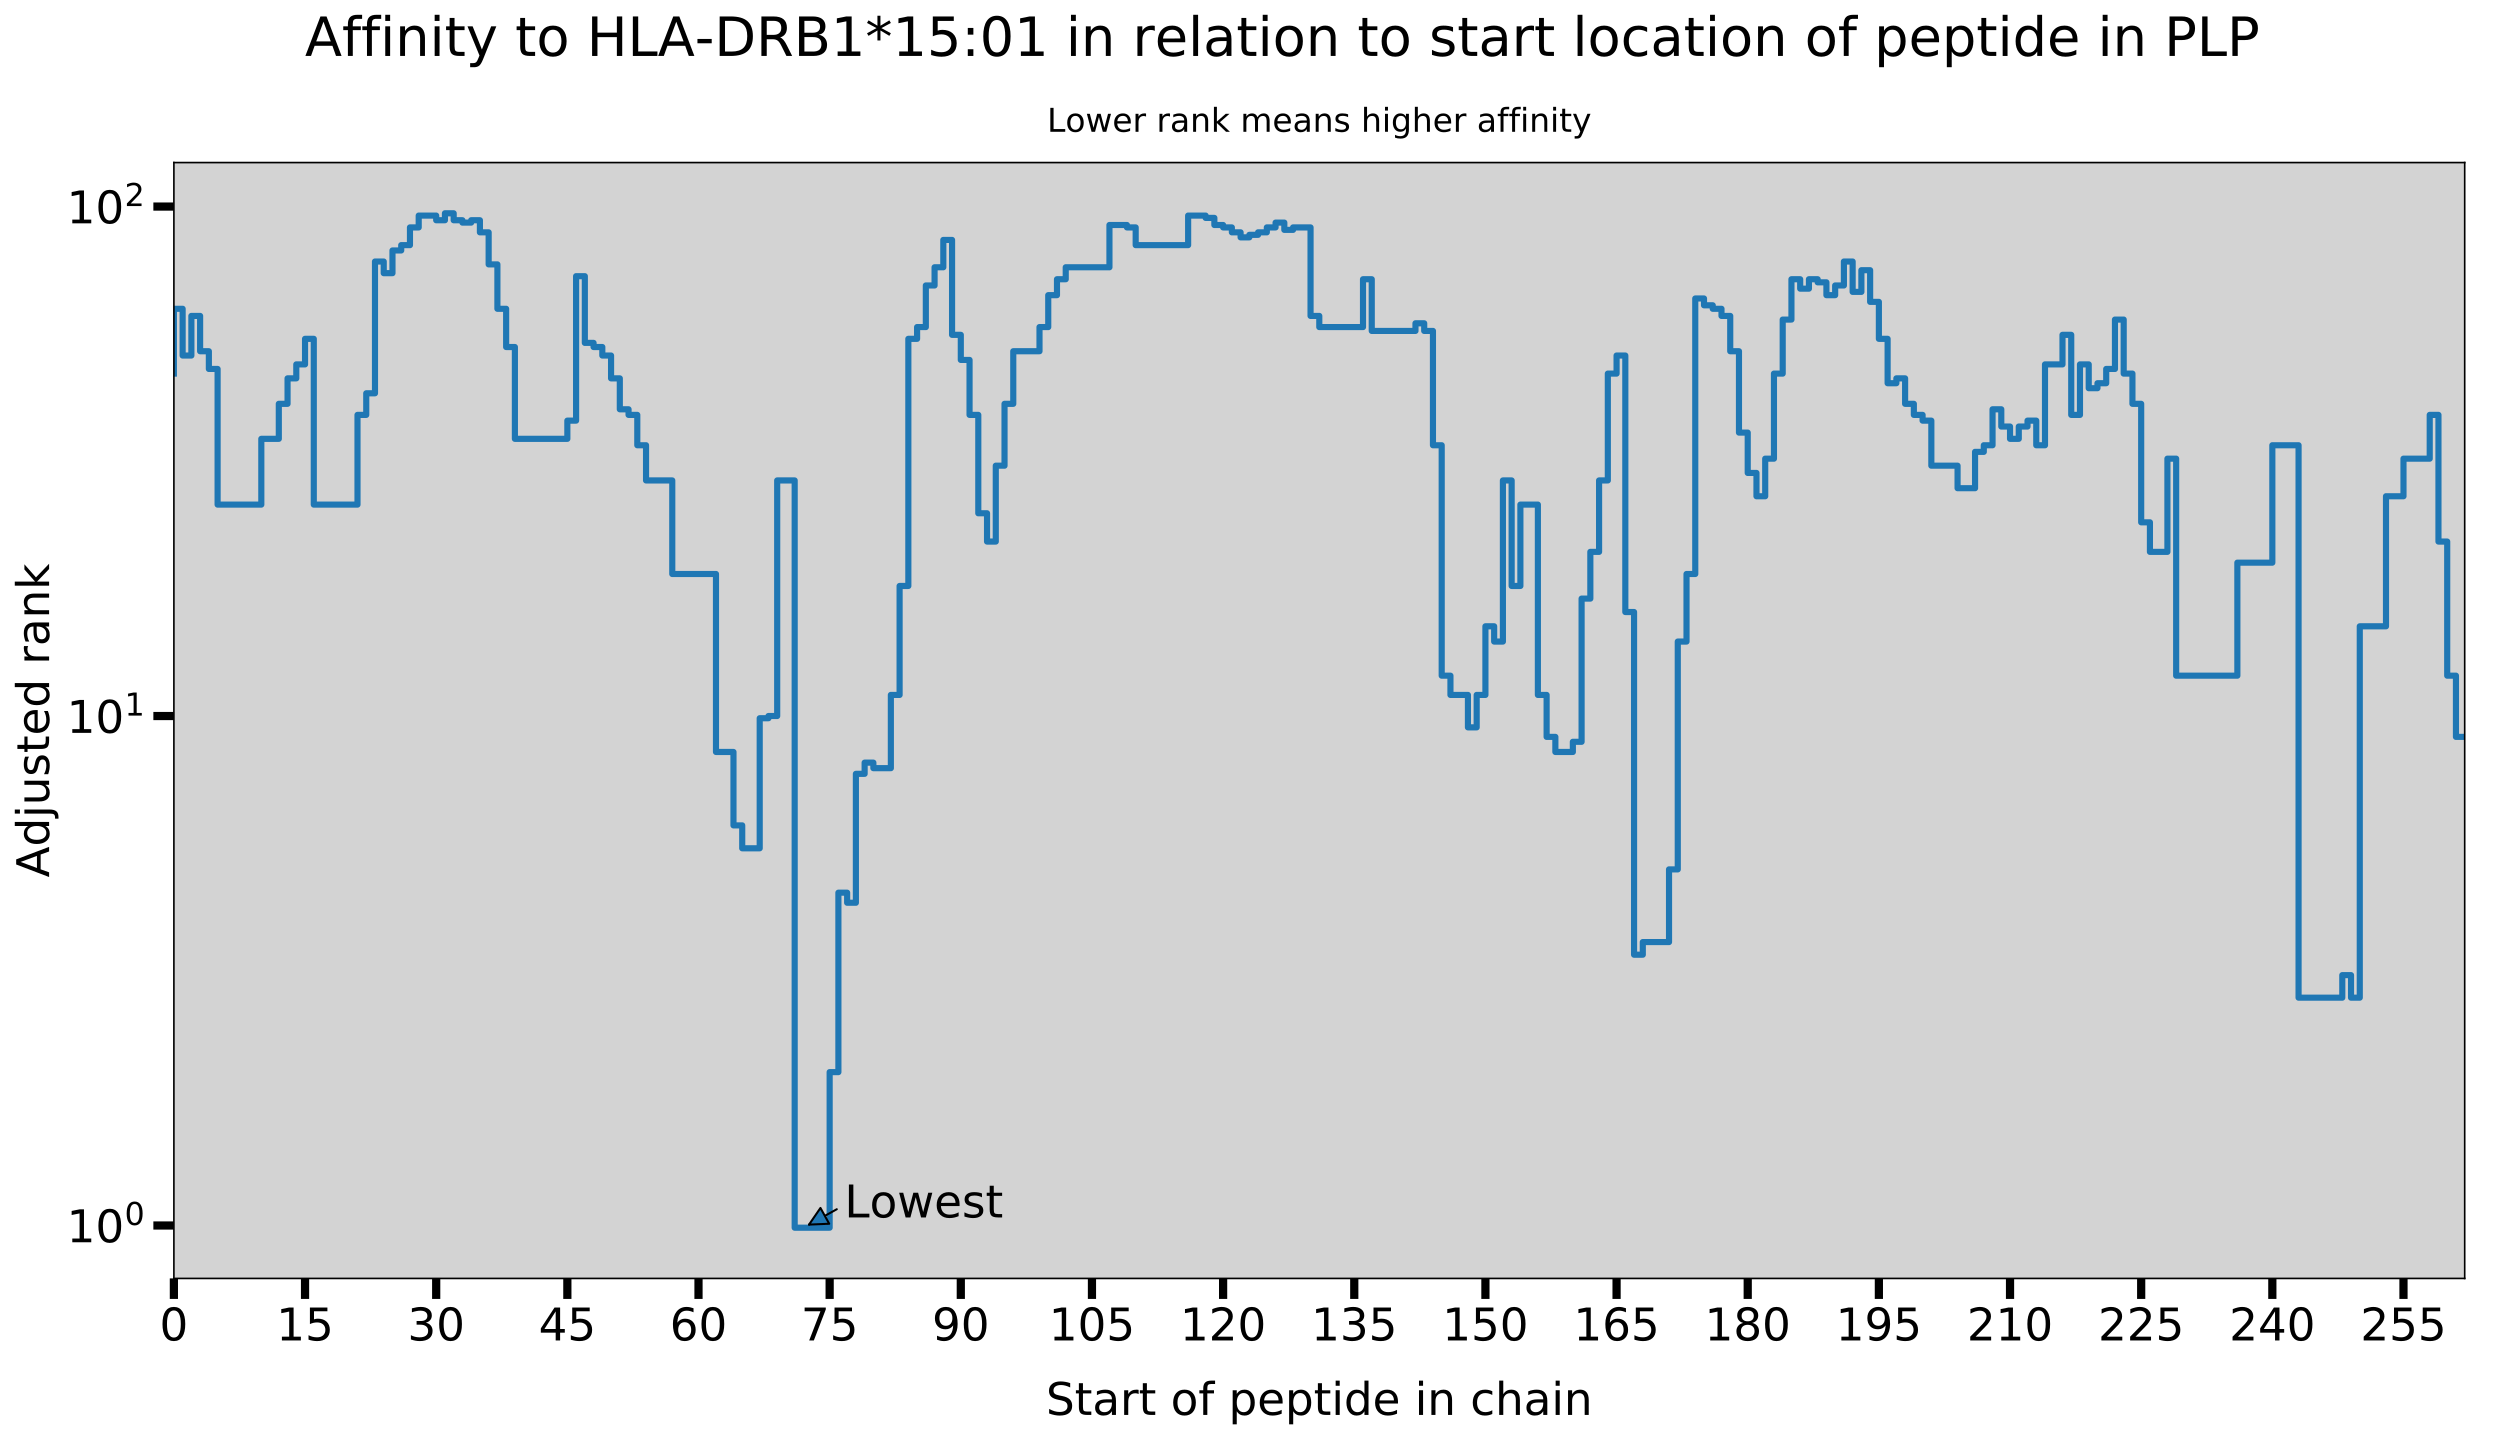 <?xml version="1.0" encoding="utf-8" standalone="no"?>
<!DOCTYPE svg PUBLIC "-//W3C//DTD SVG 1.1//EN"
  "http://www.w3.org/Graphics/SVG/1.1/DTD/svg11.dtd">
<!-- Created with matplotlib (http://matplotlib.org/) -->
<svg height="701.084pt" version="1.1" viewBox="0 0 1217.912 701.084" width="1217.912pt" xmlns="http://www.w3.org/2000/svg" xmlns:xlink="http://www.w3.org/1999/xlink">
 <defs>
  <style type="text/css">
*{stroke-linecap:butt;stroke-linejoin:round;}
  </style>
 </defs>
 <g id="figure_1">
  <g id="patch_1">
   <path d="M 0 701.084 
L 1217.912 701.084 
L 1217.912 0 
L 0 0 
z
" style="fill:#ffffff;"/>
  </g>
  <g id="axes_1">
   <g id="patch_2">
    <path d="M 84.712 622.8 
L 1200.712 622.8 
L 1200.712 79.2 
L 84.712 79.2 
z
" style="fill:#d3d3d3;"/>
   </g>
   <g id="matplotlib.axis_1">
    <g id="xtick_1">
     <g id="line2d_1">
      <defs>
       <path d="M 0 0 
L 0 10 
" id="m8f25618af5" style="stroke:#000000;stroke-width:4;"/>
      </defs>
      <g>
       <use style="stroke:#000000;stroke-width:4;" x="84.712" xlink:href="#m8f25618af5" y="622.8"/>
      </g>
     </g>
     <g id="text_1">
      <!-- 0 -->
      <defs>
       <path d="M 31.781 66.406 
Q 24.172 66.406 20.328 58.906 
Q 16.5 51.422 16.5 36.375 
Q 16.5 21.391 20.328 13.891 
Q 24.172 6.391 31.781 6.391 
Q 39.453 6.391 43.281 13.891 
Q 47.125 21.391 47.125 36.375 
Q 47.125 51.422 43.281 58.906 
Q 39.453 66.406 31.781 66.406 
z
M 31.781 74.219 
Q 44.047 74.219 50.516 64.516 
Q 56.984 54.828 56.984 36.375 
Q 56.984 17.969 50.516 8.266 
Q 44.047 -1.422 31.781 -1.422 
Q 19.531 -1.422 13.062 8.266 
Q 6.594 17.969 6.594 36.375 
Q 6.594 54.828 13.062 64.516 
Q 19.531 74.219 31.781 74.219 
z
" id="DejaVuSans-30"/>
      </defs>
      <g transform="translate(77.713 653.017)scale(0.22 -0.22)">
       <use xlink:href="#DejaVuSans-30"/>
      </g>
     </g>
    </g>
    <g id="xtick_2">
     <g id="line2d_2">
      <g>
       <use style="stroke:#000000;stroke-width:4;" x="148.605" xlink:href="#m8f25618af5" y="622.8"/>
      </g>
     </g>
     <g id="text_2">
      <!-- 15 -->
      <defs>
       <path d="M 12.406 8.297 
L 28.516 8.297 
L 28.516 63.922 
L 10.984 60.406 
L 10.984 69.391 
L 28.422 72.906 
L 38.281 72.906 
L 38.281 8.297 
L 54.391 8.297 
L 54.391 0 
L 12.406 0 
z
" id="DejaVuSans-31"/>
       <path d="M 10.797 72.906 
L 49.516 72.906 
L 49.516 64.594 
L 19.828 64.594 
L 19.828 46.734 
Q 21.969 47.469 24.109 47.828 
Q 26.266 48.188 28.422 48.188 
Q 40.625 48.188 47.75 41.5 
Q 54.891 34.812 54.891 23.391 
Q 54.891 11.625 47.562 5.094 
Q 40.234 -1.422 26.906 -1.422 
Q 22.312 -1.422 17.547 -0.641 
Q 12.797 0.141 7.719 1.703 
L 7.719 11.625 
Q 12.109 9.234 16.797 8.062 
Q 21.484 6.891 26.703 6.891 
Q 35.156 6.891 40.078 11.328 
Q 45.016 15.766 45.016 23.391 
Q 45.016 31 40.078 35.438 
Q 35.156 39.891 26.703 39.891 
Q 22.75 39.891 18.812 39.016 
Q 14.891 38.141 10.797 36.281 
z
" id="DejaVuSans-35"/>
      </defs>
      <g transform="translate(134.608 653.017)scale(0.22 -0.22)">
       <use xlink:href="#DejaVuSans-31"/>
       <use x="63.623" xlink:href="#DejaVuSans-35"/>
      </g>
     </g>
    </g>
    <g id="xtick_3">
     <g id="line2d_3">
      <g>
       <use style="stroke:#000000;stroke-width:4;" x="212.498" xlink:href="#m8f25618af5" y="622.8"/>
      </g>
     </g>
     <g id="text_3">
      <!-- 30 -->
      <defs>
       <path d="M 40.578 39.312 
Q 47.656 37.797 51.625 33 
Q 55.609 28.219 55.609 21.188 
Q 55.609 10.406 48.188 4.484 
Q 40.766 -1.422 27.094 -1.422 
Q 22.516 -1.422 17.656 -0.516 
Q 12.797 0.391 7.625 2.203 
L 7.625 11.719 
Q 11.719 9.328 16.594 8.109 
Q 21.484 6.891 26.812 6.891 
Q 36.078 6.891 40.938 10.547 
Q 45.797 14.203 45.797 21.188 
Q 45.797 27.641 41.281 31.266 
Q 36.766 34.906 28.719 34.906 
L 20.219 34.906 
L 20.219 43.016 
L 29.109 43.016 
Q 36.375 43.016 40.234 45.922 
Q 44.094 48.828 44.094 54.297 
Q 44.094 59.906 40.109 62.906 
Q 36.141 65.922 28.719 65.922 
Q 24.656 65.922 20.016 65.031 
Q 15.375 64.156 9.812 62.312 
L 9.812 71.094 
Q 15.438 72.656 20.344 73.438 
Q 25.25 74.219 29.594 74.219 
Q 40.828 74.219 47.359 69.109 
Q 53.906 64.016 53.906 55.328 
Q 53.906 49.266 50.438 45.094 
Q 46.969 40.922 40.578 39.312 
z
" id="DejaVuSans-33"/>
      </defs>
      <g transform="translate(198.501 653.017)scale(0.22 -0.22)">
       <use xlink:href="#DejaVuSans-33"/>
       <use x="63.623" xlink:href="#DejaVuSans-30"/>
      </g>
     </g>
    </g>
    <g id="xtick_4">
     <g id="line2d_4">
      <g>
       <use style="stroke:#000000;stroke-width:4;" x="276.391" xlink:href="#m8f25618af5" y="622.8"/>
      </g>
     </g>
     <g id="text_4">
      <!-- 45 -->
      <defs>
       <path d="M 37.797 64.312 
L 12.891 25.391 
L 37.797 25.391 
z
M 35.203 72.906 
L 47.609 72.906 
L 47.609 25.391 
L 58.016 25.391 
L 58.016 17.188 
L 47.609 17.188 
L 47.609 0 
L 37.797 0 
L 37.797 17.188 
L 4.891 17.188 
L 4.891 26.703 
z
" id="DejaVuSans-34"/>
      </defs>
      <g transform="translate(262.394 653.017)scale(0.22 -0.22)">
       <use xlink:href="#DejaVuSans-34"/>
       <use x="63.623" xlink:href="#DejaVuSans-35"/>
      </g>
     </g>
    </g>
    <g id="xtick_5">
     <g id="line2d_5">
      <g>
       <use style="stroke:#000000;stroke-width:4;" x="340.284" xlink:href="#m8f25618af5" y="622.8"/>
      </g>
     </g>
     <g id="text_5">
      <!-- 60 -->
      <defs>
       <path d="M 33.016 40.375 
Q 26.375 40.375 22.484 35.828 
Q 18.609 31.297 18.609 23.391 
Q 18.609 15.531 22.484 10.953 
Q 26.375 6.391 33.016 6.391 
Q 39.656 6.391 43.531 10.953 
Q 47.406 15.531 47.406 23.391 
Q 47.406 31.297 43.531 35.828 
Q 39.656 40.375 33.016 40.375 
z
M 52.594 71.297 
L 52.594 62.312 
Q 48.875 64.062 45.094 64.984 
Q 41.312 65.922 37.594 65.922 
Q 27.828 65.922 22.672 59.328 
Q 17.531 52.734 16.797 39.406 
Q 19.672 43.656 24.016 45.922 
Q 28.375 48.188 33.594 48.188 
Q 44.578 48.188 50.953 41.516 
Q 57.328 34.859 57.328 23.391 
Q 57.328 12.156 50.688 5.359 
Q 44.047 -1.422 33.016 -1.422 
Q 20.359 -1.422 13.672 8.266 
Q 6.984 17.969 6.984 36.375 
Q 6.984 53.656 15.188 63.938 
Q 23.391 74.219 37.203 74.219 
Q 40.922 74.219 44.703 73.484 
Q 48.484 72.75 52.594 71.297 
z
" id="DejaVuSans-36"/>
      </defs>
      <g transform="translate(326.287 653.017)scale(0.22 -0.22)">
       <use xlink:href="#DejaVuSans-36"/>
       <use x="63.623" xlink:href="#DejaVuSans-30"/>
      </g>
     </g>
    </g>
    <g id="xtick_6">
     <g id="line2d_6">
      <g>
       <use style="stroke:#000000;stroke-width:4;" x="404.178" xlink:href="#m8f25618af5" y="622.8"/>
      </g>
     </g>
     <g id="text_6">
      <!-- 75 -->
      <defs>
       <path d="M 8.203 72.906 
L 55.078 72.906 
L 55.078 68.703 
L 28.609 0 
L 18.312 0 
L 43.219 64.594 
L 8.203 64.594 
z
" id="DejaVuSans-37"/>
      </defs>
      <g transform="translate(390.18 653.017)scale(0.22 -0.22)">
       <use xlink:href="#DejaVuSans-37"/>
       <use x="63.623" xlink:href="#DejaVuSans-35"/>
      </g>
     </g>
    </g>
    <g id="xtick_7">
     <g id="line2d_7">
      <g>
       <use style="stroke:#000000;stroke-width:4;" x="468.071" xlink:href="#m8f25618af5" y="622.8"/>
      </g>
     </g>
     <g id="text_7">
      <!-- 90 -->
      <defs>
       <path d="M 10.984 1.516 
L 10.984 10.5 
Q 14.703 8.734 18.5 7.812 
Q 22.312 6.891 25.984 6.891 
Q 35.75 6.891 40.891 13.453 
Q 46.047 20.016 46.781 33.406 
Q 43.953 29.203 39.594 26.953 
Q 35.25 24.703 29.984 24.703 
Q 19.047 24.703 12.672 31.312 
Q 6.297 37.938 6.297 49.422 
Q 6.297 60.641 12.938 67.422 
Q 19.578 74.219 30.609 74.219 
Q 43.266 74.219 49.922 64.516 
Q 56.594 54.828 56.594 36.375 
Q 56.594 19.141 48.406 8.859 
Q 40.234 -1.422 26.422 -1.422 
Q 22.703 -1.422 18.891 -0.688 
Q 15.094 0.047 10.984 1.516 
z
M 30.609 32.422 
Q 37.25 32.422 41.125 36.953 
Q 45.016 41.5 45.016 49.422 
Q 45.016 57.281 41.125 61.844 
Q 37.25 66.406 30.609 66.406 
Q 23.969 66.406 20.094 61.844 
Q 16.219 57.281 16.219 49.422 
Q 16.219 41.5 20.094 36.953 
Q 23.969 32.422 30.609 32.422 
z
" id="DejaVuSans-39"/>
      </defs>
      <g transform="translate(454.073 653.017)scale(0.22 -0.22)">
       <use xlink:href="#DejaVuSans-39"/>
       <use x="63.623" xlink:href="#DejaVuSans-30"/>
      </g>
     </g>
    </g>
    <g id="xtick_8">
     <g id="line2d_8">
      <g>
       <use style="stroke:#000000;stroke-width:4;" x="531.964" xlink:href="#m8f25618af5" y="622.8"/>
      </g>
     </g>
     <g id="text_8">
      <!-- 105 -->
      <g transform="translate(510.968 653.017)scale(0.22 -0.22)">
       <use xlink:href="#DejaVuSans-31"/>
       <use x="63.623" xlink:href="#DejaVuSans-30"/>
       <use x="127.246" xlink:href="#DejaVuSans-35"/>
      </g>
     </g>
    </g>
    <g id="xtick_9">
     <g id="line2d_9">
      <g>
       <use style="stroke:#000000;stroke-width:4;" x="595.857" xlink:href="#m8f25618af5" y="622.8"/>
      </g>
     </g>
     <g id="text_9">
      <!-- 120 -->
      <defs>
       <path d="M 19.188 8.297 
L 53.609 8.297 
L 53.609 0 
L 7.328 0 
L 7.328 8.297 
Q 12.938 14.109 22.625 23.891 
Q 32.328 33.688 34.812 36.531 
Q 39.547 41.844 41.422 45.531 
Q 43.312 49.219 43.312 52.781 
Q 43.312 58.594 39.234 62.25 
Q 35.156 65.922 28.609 65.922 
Q 23.969 65.922 18.812 64.312 
Q 13.672 62.703 7.812 59.422 
L 7.812 69.391 
Q 13.766 71.781 18.938 73 
Q 24.125 74.219 28.422 74.219 
Q 39.75 74.219 46.484 68.547 
Q 53.219 62.891 53.219 53.422 
Q 53.219 48.922 51.531 44.891 
Q 49.859 40.875 45.406 35.406 
Q 44.188 33.984 37.641 27.219 
Q 31.109 20.453 19.188 8.297 
z
" id="DejaVuSans-32"/>
      </defs>
      <g transform="translate(574.861 653.017)scale(0.22 -0.22)">
       <use xlink:href="#DejaVuSans-31"/>
       <use x="63.623" xlink:href="#DejaVuSans-32"/>
       <use x="127.246" xlink:href="#DejaVuSans-30"/>
      </g>
     </g>
    </g>
    <g id="xtick_10">
     <g id="line2d_10">
      <g>
       <use style="stroke:#000000;stroke-width:4;" x="659.75" xlink:href="#m8f25618af5" y="622.8"/>
      </g>
     </g>
     <g id="text_10">
      <!-- 135 -->
      <g transform="translate(638.754 653.017)scale(0.22 -0.22)">
       <use xlink:href="#DejaVuSans-31"/>
       <use x="63.623" xlink:href="#DejaVuSans-33"/>
       <use x="127.246" xlink:href="#DejaVuSans-35"/>
      </g>
     </g>
    </g>
    <g id="xtick_11">
     <g id="line2d_11">
      <g>
       <use style="stroke:#000000;stroke-width:4;" x="723.643" xlink:href="#m8f25618af5" y="622.8"/>
      </g>
     </g>
     <g id="text_11">
      <!-- 150 -->
      <g transform="translate(702.647 653.017)scale(0.22 -0.22)">
       <use xlink:href="#DejaVuSans-31"/>
       <use x="63.623" xlink:href="#DejaVuSans-35"/>
       <use x="127.246" xlink:href="#DejaVuSans-30"/>
      </g>
     </g>
    </g>
    <g id="xtick_12">
     <g id="line2d_12">
      <g>
       <use style="stroke:#000000;stroke-width:4;" x="787.536" xlink:href="#m8f25618af5" y="622.8"/>
      </g>
     </g>
     <g id="text_12">
      <!-- 165 -->
      <g transform="translate(766.54 653.017)scale(0.22 -0.22)">
       <use xlink:href="#DejaVuSans-31"/>
       <use x="63.623" xlink:href="#DejaVuSans-36"/>
       <use x="127.246" xlink:href="#DejaVuSans-35"/>
      </g>
     </g>
    </g>
    <g id="xtick_13">
     <g id="line2d_13">
      <g>
       <use style="stroke:#000000;stroke-width:4;" x="851.429" xlink:href="#m8f25618af5" y="622.8"/>
      </g>
     </g>
     <g id="text_13">
      <!-- 180 -->
      <defs>
       <path d="M 31.781 34.625 
Q 24.75 34.625 20.719 30.859 
Q 16.703 27.094 16.703 20.516 
Q 16.703 13.922 20.719 10.156 
Q 24.75 6.391 31.781 6.391 
Q 38.812 6.391 42.859 10.172 
Q 46.922 13.969 46.922 20.516 
Q 46.922 27.094 42.891 30.859 
Q 38.875 34.625 31.781 34.625 
z
M 21.922 38.812 
Q 15.578 40.375 12.031 44.719 
Q 8.5 49.078 8.5 55.328 
Q 8.5 64.062 14.719 69.141 
Q 20.953 74.219 31.781 74.219 
Q 42.672 74.219 48.875 69.141 
Q 55.078 64.062 55.078 55.328 
Q 55.078 49.078 51.531 44.719 
Q 48 40.375 41.703 38.812 
Q 48.828 37.156 52.797 32.312 
Q 56.781 27.484 56.781 20.516 
Q 56.781 9.906 50.312 4.234 
Q 43.844 -1.422 31.781 -1.422 
Q 19.734 -1.422 13.25 4.234 
Q 6.781 9.906 6.781 20.516 
Q 6.781 27.484 10.781 32.312 
Q 14.797 37.156 21.922 38.812 
z
M 18.312 54.391 
Q 18.312 48.734 21.844 45.562 
Q 25.391 42.391 31.781 42.391 
Q 38.141 42.391 41.719 45.562 
Q 45.312 48.734 45.312 54.391 
Q 45.312 60.062 41.719 63.234 
Q 38.141 66.406 31.781 66.406 
Q 25.391 66.406 21.844 63.234 
Q 18.312 60.062 18.312 54.391 
z
" id="DejaVuSans-38"/>
      </defs>
      <g transform="translate(830.433 653.017)scale(0.22 -0.22)">
       <use xlink:href="#DejaVuSans-31"/>
       <use x="63.623" xlink:href="#DejaVuSans-38"/>
       <use x="127.246" xlink:href="#DejaVuSans-30"/>
      </g>
     </g>
    </g>
    <g id="xtick_14">
     <g id="line2d_14">
      <g>
       <use style="stroke:#000000;stroke-width:4;" x="915.323" xlink:href="#m8f25618af5" y="622.8"/>
      </g>
     </g>
     <g id="text_14">
      <!-- 195 -->
      <g transform="translate(894.326 653.017)scale(0.22 -0.22)">
       <use xlink:href="#DejaVuSans-31"/>
       <use x="63.623" xlink:href="#DejaVuSans-39"/>
       <use x="127.246" xlink:href="#DejaVuSans-35"/>
      </g>
     </g>
    </g>
    <g id="xtick_15">
     <g id="line2d_15">
      <g>
       <use style="stroke:#000000;stroke-width:4;" x="979.216" xlink:href="#m8f25618af5" y="622.8"/>
      </g>
     </g>
     <g id="text_15">
      <!-- 210 -->
      <g transform="translate(958.219 653.017)scale(0.22 -0.22)">
       <use xlink:href="#DejaVuSans-32"/>
       <use x="63.623" xlink:href="#DejaVuSans-31"/>
       <use x="127.246" xlink:href="#DejaVuSans-30"/>
      </g>
     </g>
    </g>
    <g id="xtick_16">
     <g id="line2d_16">
      <g>
       <use style="stroke:#000000;stroke-width:4;" x="1043.109" xlink:href="#m8f25618af5" y="622.8"/>
      </g>
     </g>
     <g id="text_16">
      <!-- 225 -->
      <g transform="translate(1022.113 653.017)scale(0.22 -0.22)">
       <use xlink:href="#DejaVuSans-32"/>
       <use x="63.623" xlink:href="#DejaVuSans-32"/>
       <use x="127.246" xlink:href="#DejaVuSans-35"/>
      </g>
     </g>
    </g>
    <g id="xtick_17">
     <g id="line2d_17">
      <g>
       <use style="stroke:#000000;stroke-width:4;" x="1107.002" xlink:href="#m8f25618af5" y="622.8"/>
      </g>
     </g>
     <g id="text_17">
      <!-- 240 -->
      <g transform="translate(1086.006 653.017)scale(0.22 -0.22)">
       <use xlink:href="#DejaVuSans-32"/>
       <use x="63.623" xlink:href="#DejaVuSans-34"/>
       <use x="127.246" xlink:href="#DejaVuSans-30"/>
      </g>
     </g>
    </g>
    <g id="xtick_18">
     <g id="line2d_18">
      <g>
       <use style="stroke:#000000;stroke-width:4;" x="1170.895" xlink:href="#m8f25618af5" y="622.8"/>
      </g>
     </g>
     <g id="text_18">
      <!-- 255 -->
      <g transform="translate(1149.899 653.017)scale(0.22 -0.22)">
       <use xlink:href="#DejaVuSans-32"/>
       <use x="63.623" xlink:href="#DejaVuSans-35"/>
       <use x="127.246" xlink:href="#DejaVuSans-35"/>
      </g>
     </g>
    </g>
    <g id="text_19">
     <!-- Start of peptide in chain -->
     <defs>
      <path d="M 53.516 70.516 
L 53.516 60.891 
Q 47.906 63.578 42.922 64.891 
Q 37.938 66.219 33.297 66.219 
Q 25.25 66.219 20.875 63.094 
Q 16.5 59.969 16.5 54.203 
Q 16.5 49.359 19.406 46.891 
Q 22.312 44.438 30.422 42.922 
L 36.375 41.703 
Q 47.406 39.594 52.656 34.297 
Q 57.906 29 57.906 20.125 
Q 57.906 9.516 50.797 4.047 
Q 43.703 -1.422 29.984 -1.422 
Q 24.812 -1.422 18.969 -0.25 
Q 13.141 0.922 6.891 3.219 
L 6.891 13.375 
Q 12.891 10.016 18.656 8.297 
Q 24.422 6.594 29.984 6.594 
Q 38.422 6.594 43.016 9.906 
Q 47.609 13.234 47.609 19.391 
Q 47.609 24.75 44.312 27.781 
Q 41.016 30.812 33.5 32.328 
L 27.484 33.5 
Q 16.453 35.688 11.516 40.375 
Q 6.594 45.062 6.594 53.422 
Q 6.594 63.094 13.406 68.656 
Q 20.219 74.219 32.172 74.219 
Q 37.312 74.219 42.625 73.281 
Q 47.953 72.359 53.516 70.516 
z
" id="DejaVuSans-53"/>
      <path d="M 18.312 70.219 
L 18.312 54.688 
L 36.812 54.688 
L 36.812 47.703 
L 18.312 47.703 
L 18.312 18.016 
Q 18.312 11.328 20.141 9.422 
Q 21.969 7.516 27.594 7.516 
L 36.812 7.516 
L 36.812 0 
L 27.594 0 
Q 17.188 0 13.234 3.875 
Q 9.281 7.766 9.281 18.016 
L 9.281 47.703 
L 2.688 47.703 
L 2.688 54.688 
L 9.281 54.688 
L 9.281 70.219 
z
" id="DejaVuSans-74"/>
      <path d="M 34.281 27.484 
Q 23.391 27.484 19.188 25 
Q 14.984 22.516 14.984 16.5 
Q 14.984 11.719 18.141 8.906 
Q 21.297 6.109 26.703 6.109 
Q 34.188 6.109 38.703 11.406 
Q 43.219 16.703 43.219 25.484 
L 43.219 27.484 
z
M 52.203 31.203 
L 52.203 0 
L 43.219 0 
L 43.219 8.297 
Q 40.141 3.328 35.547 0.953 
Q 30.953 -1.422 24.312 -1.422 
Q 15.922 -1.422 10.953 3.297 
Q 6 8.016 6 15.922 
Q 6 25.141 12.172 29.828 
Q 18.359 34.516 30.609 34.516 
L 43.219 34.516 
L 43.219 35.406 
Q 43.219 41.609 39.141 45 
Q 35.062 48.391 27.688 48.391 
Q 23 48.391 18.547 47.266 
Q 14.109 46.141 10.016 43.891 
L 10.016 52.203 
Q 14.938 54.109 19.578 55.047 
Q 24.219 56 28.609 56 
Q 40.484 56 46.344 49.844 
Q 52.203 43.703 52.203 31.203 
z
" id="DejaVuSans-61"/>
      <path d="M 41.109 46.297 
Q 39.594 47.172 37.812 47.578 
Q 36.031 48 33.891 48 
Q 26.266 48 22.188 43.047 
Q 18.109 38.094 18.109 28.812 
L 18.109 0 
L 9.078 0 
L 9.078 54.688 
L 18.109 54.688 
L 18.109 46.188 
Q 20.953 51.172 25.484 53.578 
Q 30.031 56 36.531 56 
Q 37.453 56 38.578 55.875 
Q 39.703 55.766 41.062 55.516 
z
" id="DejaVuSans-72"/>
      <path id="DejaVuSans-20"/>
      <path d="M 30.609 48.391 
Q 23.391 48.391 19.188 42.75 
Q 14.984 37.109 14.984 27.297 
Q 14.984 17.484 19.156 11.844 
Q 23.344 6.203 30.609 6.203 
Q 37.797 6.203 41.984 11.859 
Q 46.188 17.531 46.188 27.297 
Q 46.188 37.016 41.984 42.703 
Q 37.797 48.391 30.609 48.391 
z
M 30.609 56 
Q 42.328 56 49.016 48.375 
Q 55.719 40.766 55.719 27.297 
Q 55.719 13.875 49.016 6.219 
Q 42.328 -1.422 30.609 -1.422 
Q 18.844 -1.422 12.172 6.219 
Q 5.516 13.875 5.516 27.297 
Q 5.516 40.766 12.172 48.375 
Q 18.844 56 30.609 56 
z
" id="DejaVuSans-6f"/>
      <path d="M 37.109 75.984 
L 37.109 68.5 
L 28.516 68.5 
Q 23.688 68.5 21.797 66.547 
Q 19.922 64.594 19.922 59.516 
L 19.922 54.688 
L 34.719 54.688 
L 34.719 47.703 
L 19.922 47.703 
L 19.922 0 
L 10.891 0 
L 10.891 47.703 
L 2.297 47.703 
L 2.297 54.688 
L 10.891 54.688 
L 10.891 58.5 
Q 10.891 67.625 15.141 71.797 
Q 19.391 75.984 28.609 75.984 
z
" id="DejaVuSans-66"/>
      <path d="M 18.109 8.203 
L 18.109 -20.797 
L 9.078 -20.797 
L 9.078 54.688 
L 18.109 54.688 
L 18.109 46.391 
Q 20.953 51.266 25.266 53.625 
Q 29.594 56 35.594 56 
Q 45.562 56 51.781 48.094 
Q 58.016 40.188 58.016 27.297 
Q 58.016 14.406 51.781 6.484 
Q 45.562 -1.422 35.594 -1.422 
Q 29.594 -1.422 25.266 0.953 
Q 20.953 3.328 18.109 8.203 
z
M 48.688 27.297 
Q 48.688 37.203 44.609 42.844 
Q 40.531 48.484 33.406 48.484 
Q 26.266 48.484 22.188 42.844 
Q 18.109 37.203 18.109 27.297 
Q 18.109 17.391 22.188 11.75 
Q 26.266 6.109 33.406 6.109 
Q 40.531 6.109 44.609 11.75 
Q 48.688 17.391 48.688 27.297 
z
" id="DejaVuSans-70"/>
      <path d="M 56.203 29.594 
L 56.203 25.203 
L 14.891 25.203 
Q 15.484 15.922 20.484 11.062 
Q 25.484 6.203 34.422 6.203 
Q 39.594 6.203 44.453 7.469 
Q 49.312 8.734 54.109 11.281 
L 54.109 2.781 
Q 49.266 0.734 44.188 -0.344 
Q 39.109 -1.422 33.891 -1.422 
Q 20.797 -1.422 13.156 6.188 
Q 5.516 13.812 5.516 26.812 
Q 5.516 40.234 12.766 48.109 
Q 20.016 56 32.328 56 
Q 43.359 56 49.781 48.891 
Q 56.203 41.797 56.203 29.594 
z
M 47.219 32.234 
Q 47.125 39.594 43.094 43.984 
Q 39.062 48.391 32.422 48.391 
Q 24.906 48.391 20.391 44.141 
Q 15.875 39.891 15.188 32.172 
z
" id="DejaVuSans-65"/>
      <path d="M 9.422 54.688 
L 18.406 54.688 
L 18.406 0 
L 9.422 0 
z
M 9.422 75.984 
L 18.406 75.984 
L 18.406 64.594 
L 9.422 64.594 
z
" id="DejaVuSans-69"/>
      <path d="M 45.406 46.391 
L 45.406 75.984 
L 54.391 75.984 
L 54.391 0 
L 45.406 0 
L 45.406 8.203 
Q 42.578 3.328 38.25 0.953 
Q 33.938 -1.422 27.875 -1.422 
Q 17.969 -1.422 11.734 6.484 
Q 5.516 14.406 5.516 27.297 
Q 5.516 40.188 11.734 48.094 
Q 17.969 56 27.875 56 
Q 33.938 56 38.25 53.625 
Q 42.578 51.266 45.406 46.391 
z
M 14.797 27.297 
Q 14.797 17.391 18.875 11.75 
Q 22.953 6.109 30.078 6.109 
Q 37.203 6.109 41.297 11.75 
Q 45.406 17.391 45.406 27.297 
Q 45.406 37.203 41.297 42.844 
Q 37.203 48.484 30.078 48.484 
Q 22.953 48.484 18.875 42.844 
Q 14.797 37.203 14.797 27.297 
z
" id="DejaVuSans-64"/>
      <path d="M 54.891 33.016 
L 54.891 0 
L 45.906 0 
L 45.906 32.719 
Q 45.906 40.484 42.875 44.328 
Q 39.844 48.188 33.797 48.188 
Q 26.516 48.188 22.312 43.547 
Q 18.109 38.922 18.109 30.906 
L 18.109 0 
L 9.078 0 
L 9.078 54.688 
L 18.109 54.688 
L 18.109 46.188 
Q 21.344 51.125 25.703 53.562 
Q 30.078 56 35.797 56 
Q 45.219 56 50.047 50.172 
Q 54.891 44.344 54.891 33.016 
z
" id="DejaVuSans-6e"/>
      <path d="M 48.781 52.594 
L 48.781 44.188 
Q 44.969 46.297 41.141 47.344 
Q 37.312 48.391 33.406 48.391 
Q 24.656 48.391 19.812 42.844 
Q 14.984 37.312 14.984 27.297 
Q 14.984 17.281 19.812 11.734 
Q 24.656 6.203 33.406 6.203 
Q 37.312 6.203 41.141 7.25 
Q 44.969 8.297 48.781 10.406 
L 48.781 2.094 
Q 45.016 0.344 40.984 -0.531 
Q 36.969 -1.422 32.422 -1.422 
Q 20.062 -1.422 12.781 6.344 
Q 5.516 14.109 5.516 27.297 
Q 5.516 40.672 12.859 48.328 
Q 20.219 56 33.016 56 
Q 37.156 56 41.109 55.141 
Q 45.062 54.297 48.781 52.594 
z
" id="DejaVuSans-63"/>
      <path d="M 54.891 33.016 
L 54.891 0 
L 45.906 0 
L 45.906 32.719 
Q 45.906 40.484 42.875 44.328 
Q 39.844 48.188 33.797 48.188 
Q 26.516 48.188 22.312 43.547 
Q 18.109 38.922 18.109 30.906 
L 18.109 0 
L 9.078 0 
L 9.078 75.984 
L 18.109 75.984 
L 18.109 46.188 
Q 21.344 51.125 25.703 53.562 
Q 30.078 56 35.797 56 
Q 45.219 56 50.047 50.172 
Q 54.891 44.344 54.891 33.016 
z
" id="DejaVuSans-68"/>
     </defs>
     <g transform="translate(509.584 689.308)scale(0.22 -0.22)">
      <use xlink:href="#DejaVuSans-53"/>
      <use x="63.477" xlink:href="#DejaVuSans-74"/>
      <use x="102.686" xlink:href="#DejaVuSans-61"/>
      <use x="163.965" xlink:href="#DejaVuSans-72"/>
      <use x="205.078" xlink:href="#DejaVuSans-74"/>
      <use x="244.287" xlink:href="#DejaVuSans-20"/>
      <use x="276.074" xlink:href="#DejaVuSans-6f"/>
      <use x="337.256" xlink:href="#DejaVuSans-66"/>
      <use x="372.461" xlink:href="#DejaVuSans-20"/>
      <use x="404.248" xlink:href="#DejaVuSans-70"/>
      <use x="467.725" xlink:href="#DejaVuSans-65"/>
      <use x="529.248" xlink:href="#DejaVuSans-70"/>
      <use x="592.725" xlink:href="#DejaVuSans-74"/>
      <use x="631.934" xlink:href="#DejaVuSans-69"/>
      <use x="659.717" xlink:href="#DejaVuSans-64"/>
      <use x="723.193" xlink:href="#DejaVuSans-65"/>
      <use x="784.717" xlink:href="#DejaVuSans-20"/>
      <use x="816.504" xlink:href="#DejaVuSans-69"/>
      <use x="844.287" xlink:href="#DejaVuSans-6e"/>
      <use x="907.666" xlink:href="#DejaVuSans-20"/>
      <use x="939.453" xlink:href="#DejaVuSans-63"/>
      <use x="994.434" xlink:href="#DejaVuSans-68"/>
      <use x="1057.812" xlink:href="#DejaVuSans-61"/>
      <use x="1119.092" xlink:href="#DejaVuSans-69"/>
      <use x="1146.875" xlink:href="#DejaVuSans-6e"/>
     </g>
    </g>
   </g>
   <g id="matplotlib.axis_2">
    <g id="ytick_1">
     <g id="line2d_19">
      <defs>
       <path d="M 0 0 
L -10 0 
" id="mff341a2d34" style="stroke:#000000;stroke-width:4;"/>
      </defs>
      <g>
       <use style="stroke:#000000;stroke-width:4;" x="84.712" xlink:href="#mff341a2d34" y="597.008"/>
      </g>
     </g>
     <g id="text_20">
      <!-- $\mathdefault{10^{0}}$ -->
      <g transform="translate(32.492 605.366)scale(0.22 -0.22)">
       <use transform="translate(0 0.766)" xlink:href="#DejaVuSans-31"/>
       <use transform="translate(63.623 0.766)" xlink:href="#DejaVuSans-30"/>
       <use transform="translate(128.203 39.047)scale(0.7)" xlink:href="#DejaVuSans-30"/>
      </g>
     </g>
    </g>
    <g id="ytick_2">
     <g id="line2d_20">
      <g>
       <use style="stroke:#000000;stroke-width:4;" x="84.712" xlink:href="#mff341a2d34" y="348.817"/>
      </g>
     </g>
     <g id="text_21">
      <!-- $\mathdefault{10^{1}}$ -->
      <g transform="translate(32.492 357.175)scale(0.22 -0.22)">
       <use transform="translate(0 0.684)" xlink:href="#DejaVuSans-31"/>
       <use transform="translate(63.623 0.684)" xlink:href="#DejaVuSans-30"/>
       <use transform="translate(128.203 38.966)scale(0.7)" xlink:href="#DejaVuSans-31"/>
      </g>
     </g>
    </g>
    <g id="ytick_3">
     <g id="line2d_21">
      <g>
       <use style="stroke:#000000;stroke-width:4;" x="84.712" xlink:href="#mff341a2d34" y="100.626"/>
      </g>
     </g>
     <g id="text_22">
      <!-- $\mathdefault{10^{2}}$ -->
      <g transform="translate(32.492 108.984)scale(0.22 -0.22)">
       <use transform="translate(0 0.766)" xlink:href="#DejaVuSans-31"/>
       <use transform="translate(63.623 0.766)" xlink:href="#DejaVuSans-30"/>
       <use transform="translate(128.203 39.047)scale(0.7)" xlink:href="#DejaVuSans-32"/>
      </g>
     </g>
    </g>
    <g id="text_23">
     <!-- Adjusted rank -->
     <defs>
      <path d="M 34.188 63.188 
L 20.797 26.906 
L 47.609 26.906 
z
M 28.609 72.906 
L 39.797 72.906 
L 67.578 0 
L 57.328 0 
L 50.688 18.703 
L 17.828 18.703 
L 11.188 0 
L 0.781 0 
z
" id="DejaVuSans-41"/>
      <path d="M 9.422 54.688 
L 18.406 54.688 
L 18.406 -0.984 
Q 18.406 -11.422 14.422 -16.109 
Q 10.453 -20.797 1.609 -20.797 
L -1.812 -20.797 
L -1.812 -13.188 
L 0.594 -13.188 
Q 5.719 -13.188 7.562 -10.812 
Q 9.422 -8.453 9.422 -0.984 
z
M 9.422 75.984 
L 18.406 75.984 
L 18.406 64.594 
L 9.422 64.594 
z
" id="DejaVuSans-6a"/>
      <path d="M 8.5 21.578 
L 8.5 54.688 
L 17.484 54.688 
L 17.484 21.922 
Q 17.484 14.156 20.5 10.266 
Q 23.531 6.391 29.594 6.391 
Q 36.859 6.391 41.078 11.031 
Q 45.312 15.672 45.312 23.688 
L 45.312 54.688 
L 54.297 54.688 
L 54.297 0 
L 45.312 0 
L 45.312 8.406 
Q 42.047 3.422 37.719 1 
Q 33.406 -1.422 27.688 -1.422 
Q 18.266 -1.422 13.375 4.438 
Q 8.5 10.297 8.5 21.578 
z
M 31.109 56 
z
" id="DejaVuSans-75"/>
      <path d="M 44.281 53.078 
L 44.281 44.578 
Q 40.484 46.531 36.375 47.5 
Q 32.281 48.484 27.875 48.484 
Q 21.188 48.484 17.844 46.438 
Q 14.5 44.391 14.5 40.281 
Q 14.5 37.156 16.891 35.375 
Q 19.281 33.594 26.516 31.984 
L 29.594 31.297 
Q 39.156 29.25 43.188 25.516 
Q 47.219 21.781 47.219 15.094 
Q 47.219 7.469 41.188 3.016 
Q 35.156 -1.422 24.609 -1.422 
Q 20.219 -1.422 15.453 -0.562 
Q 10.688 0.297 5.422 2 
L 5.422 11.281 
Q 10.406 8.688 15.234 7.391 
Q 20.062 6.109 24.812 6.109 
Q 31.156 6.109 34.562 8.281 
Q 37.984 10.453 37.984 14.406 
Q 37.984 18.062 35.516 20.016 
Q 33.062 21.969 24.703 23.781 
L 21.578 24.516 
Q 13.234 26.266 9.516 29.906 
Q 5.812 33.547 5.812 39.891 
Q 5.812 47.609 11.281 51.797 
Q 16.75 56 26.812 56 
Q 31.781 56 36.172 55.266 
Q 40.578 54.547 44.281 53.078 
z
" id="DejaVuSans-73"/>
      <path d="M 9.078 75.984 
L 18.109 75.984 
L 18.109 31.109 
L 44.922 54.688 
L 56.391 54.688 
L 27.391 29.109 
L 57.625 0 
L 45.906 0 
L 18.109 26.703 
L 18.109 0 
L 9.078 0 
z
" id="DejaVuSans-6b"/>
     </defs>
     <g transform="translate(23.917 427.428)rotate(-90)scale(0.22 -0.22)">
      <use xlink:href="#DejaVuSans-41"/>
      <use x="68.393" xlink:href="#DejaVuSans-64"/>
      <use x="131.869" xlink:href="#DejaVuSans-6a"/>
      <use x="159.652" xlink:href="#DejaVuSans-75"/>
      <use x="223.031" xlink:href="#DejaVuSans-73"/>
      <use x="275.131" xlink:href="#DejaVuSans-74"/>
      <use x="314.34" xlink:href="#DejaVuSans-65"/>
      <use x="375.863" xlink:href="#DejaVuSans-64"/>
      <use x="439.34" xlink:href="#DejaVuSans-20"/>
      <use x="471.127" xlink:href="#DejaVuSans-72"/>
      <use x="512.24" xlink:href="#DejaVuSans-61"/>
      <use x="573.52" xlink:href="#DejaVuSans-6e"/>
      <use x="636.898" xlink:href="#DejaVuSans-6b"/>
     </g>
    </g>
   </g>
   <g id="line2d_22">
    <path clip-path="url(#p3a845cd7e8)" d="M 84.712 182.008 
L 84.712 150.428 
L 88.971 150.428 
L 88.971 173.204 
L 93.231 173.204 
L 93.231 153.905 
L 97.491 153.905 
L 97.491 171.111 
L 101.75 171.111 
L 101.75 179.739 
L 106.01 179.739 
L 106.01 245.824 
L 127.307 245.824 
L 127.307 213.784 
L 135.826 213.784 
L 135.826 196.729 
L 140.086 196.729 
L 140.086 184.326 
L 144.345 184.326 
L 144.345 177.516 
L 148.605 177.516 
L 148.605 165.066 
L 152.865 165.066 
L 152.865 245.824 
L 174.162 245.824 
L 174.162 202.12 
L 178.422 202.12 
L 178.422 191.596 
L 182.681 191.596 
L 182.681 127.407 
L 186.941 127.407 
L 186.941 133.081 
L 191.2 133.081 
L 191.2 122.017 
L 195.46 122.017 
L 195.46 119.419 
L 199.72 119.419 
L 199.72 110.792 
L 203.979 110.792 
L 203.979 105.026 
L 212.498 105.026 
L 212.498 107.295 
L 216.758 107.295 
L 216.758 103.909 
L 221.017 103.909 
L 221.017 107.295 
L 225.277 107.295 
L 225.277 108.448 
L 229.536 108.448 
L 229.536 107.295 
L 233.796 107.295 
L 233.796 113.187 
L 238.055 113.187 
L 238.055 128.798 
L 242.315 128.798 
L 242.315 150.428 
L 246.574 150.428 
L 246.574 169.058 
L 250.834 169.058 
L 250.834 213.784 
L 276.391 213.784 
L 276.391 204.92 
L 280.651 204.92 
L 280.651 134.548 
L 284.91 134.548 
L 284.91 167.043 
L 289.17 167.043 
L 289.17 169.058 
L 293.429 169.058 
L 293.429 173.204 
L 297.689 173.204 
L 297.689 184.326 
L 301.949 184.326 
L 301.949 199.391 
L 306.208 199.391 
L 306.208 202.12 
L 310.468 202.12 
L 310.468 216.909 
L 314.727 216.909 
L 314.727 234.054 
L 327.506 234.054 
L 327.506 279.633 
L 348.803 279.633 
L 348.803 366.334 
L 357.323 366.334 
L 357.323 402.096 
L 361.582 402.096 
L 361.582 413.256 
L 370.101 413.256 
L 370.101 349.9 
L 374.361 349.9 
L 374.361 348.817 
L 378.62 348.817 
L 378.62 234.054 
L 387.139 234.054 
L 387.139 598.091 
L 404.178 598.091 
L 404.178 522.295 
L 408.437 522.295 
L 408.437 434.886 
L 412.697 434.886 
L 412.697 439.787 
L 416.956 439.787 
L 416.956 376.989 
L 421.216 376.989 
L 421.216 371.53 
L 425.475 371.53 
L 425.475 374.225 
L 433.994 374.225 
L 433.994 338.543 
L 438.254 338.543 
L 438.254 285.46 
L 442.513 285.46 
L 442.513 165.066 
L 446.773 165.066 
L 446.773 159.341 
L 451.032 159.341 
L 451.032 139.071 
L 455.292 139.071 
L 455.292 130.207 
L 459.552 130.207 
L 459.552 116.883 
L 463.811 116.883 
L 463.811 163.123 
L 468.071 163.123 
L 468.071 175.339 
L 472.33 175.339 
L 472.33 202.12 
L 476.59 202.12 
L 476.59 250.052 
L 480.849 250.052 
L 480.849 263.831 
L 485.109 263.831 
L 485.109 226.865 
L 489.368 226.865 
L 489.368 196.729 
L 493.628 196.729 
L 493.628 171.111 
L 506.407 171.111 
L 506.407 159.341 
L 510.666 159.341 
L 510.666 143.793 
L 514.926 143.793 
L 514.926 136.035 
L 519.185 136.035 
L 519.185 130.207 
L 540.483 130.207 
L 540.483 109.613 
L 549.002 109.613 
L 549.002 110.792 
L 553.261 110.792 
L 553.261 119.419 
L 578.819 119.419 
L 578.819 105.026 
L 587.338 105.026 
L 587.338 106.155 
L 591.597 106.155 
L 591.597 109.613 
L 595.857 109.613 
L 595.857 110.792 
L 600.116 110.792 
L 600.116 113.187 
L 604.376 113.187 
L 604.376 115.637 
L 608.636 115.637 
L 608.636 114.405 
L 612.895 114.405 
L 612.895 113.187 
L 617.155 113.187 
L 617.155 110.792 
L 621.414 110.792 
L 621.414 108.448 
L 625.674 108.448 
L 625.674 111.983 
L 629.933 111.983 
L 629.933 110.792 
L 638.452 110.792 
L 638.452 153.905 
L 642.712 153.905 
L 642.712 159.341 
L 664.01 159.341 
L 664.01 136.035 
L 668.269 136.035 
L 668.269 161.216 
L 689.567 161.216 
L 689.567 157.498 
L 693.826 157.498 
L 693.826 161.216 
L 698.086 161.216 
L 698.086 216.909 
L 702.345 216.909 
L 702.345 329.165 
L 706.605 329.165 
L 706.605 338.543 
L 715.124 338.543 
L 715.124 354.346 
L 719.384 354.346 
L 719.384 338.543 
L 723.643 338.543 
L 723.643 305.113 
L 727.903 305.113 
L 727.903 312.549 
L 732.162 312.549 
L 732.162 234.054 
L 736.422 234.054 
L 736.422 285.46 
L 740.681 285.46 
L 740.681 245.824 
L 749.2 245.824 
L 749.2 338.543 
L 753.46 338.543 
L 753.46 358.982 
L 757.72 358.982 
L 757.72 366.334 
L 766.239 366.334 
L 766.239 361.378 
L 770.498 361.378 
L 770.498 291.621 
L 774.758 291.621 
L 774.758 268.845 
L 779.017 268.845 
L 779.017 234.054 
L 783.277 234.054 
L 783.277 182.008 
L 787.536 182.008 
L 787.536 173.204 
L 791.796 173.204 
L 791.796 298.156 
L 796.055 298.156 
L 796.055 465.099 
L 800.315 465.099 
L 800.315 458.938 
L 813.094 458.938 
L 813.094 423.53 
L 817.353 423.53 
L 817.353 312.549 
L 821.613 312.549 
L 821.613 279.633 
L 825.872 279.633 
L 825.872 145.413 
L 830.132 145.413 
L 830.132 148.73 
L 834.391 148.73 
L 834.391 150.428 
L 838.651 150.428 
L 838.651 153.905 
L 842.91 153.905 
L 842.91 171.111 
L 847.17 171.111 
L 847.17 210.748 
L 851.429 210.748 
L 851.429 230.4 
L 855.689 230.4 
L 855.689 241.756 
L 859.949 241.756 
L 859.949 223.443 
L 864.208 223.443 
L 864.208 182.008 
L 868.468 182.008 
L 868.468 155.687 
L 872.727 155.687 
L 872.727 136.035 
L 876.987 136.035 
L 876.987 140.622 
L 881.246 140.622 
L 881.246 136.035 
L 885.506 136.035 
L 885.506 137.542 
L 889.765 137.542 
L 889.765 143.793 
L 894.025 143.793 
L 894.025 139.071 
L 898.284 139.071 
L 898.284 127.407 
L 902.544 127.407 
L 902.544 142.196 
L 906.803 142.196 
L 906.803 131.635 
L 911.063 131.635 
L 911.063 147.059 
L 915.323 147.059 
L 915.323 165.066 
L 919.582 165.066 
L 919.582 186.695 
L 923.842 186.695 
L 923.842 184.326 
L 928.101 184.326 
L 928.101 196.729 
L 932.361 196.729 
L 932.361 202.12 
L 936.62 202.12 
L 936.62 204.92 
L 940.88 204.92 
L 940.88 226.865 
L 953.658 226.865 
L 953.658 237.836 
L 962.178 237.836 
L 962.178 220.126 
L 966.437 220.126 
L 966.437 216.909 
L 970.697 216.909 
L 970.697 199.391 
L 974.956 199.391 
L 974.956 207.794 
L 979.216 207.794 
L 979.216 213.784 
L 983.475 213.784 
L 983.475 207.794 
L 987.735 207.794 
L 987.735 204.92 
L 991.994 204.92 
L 991.994 216.909 
L 996.254 216.909 
L 996.254 177.516 
L 1004.773 177.516 
L 1004.773 163.123 
L 1009.032 163.123 
L 1009.032 202.12 
L 1013.292 202.12 
L 1013.292 177.516 
L 1017.552 177.516 
L 1017.552 189.118 
L 1021.811 189.118 
L 1021.811 186.695 
L 1026.071 186.695 
L 1026.071 179.739 
L 1030.33 179.739 
L 1030.33 155.687 
L 1034.59 155.687 
L 1034.59 182.008 
L 1038.849 182.008 
L 1038.849 196.729 
L 1043.109 196.729 
L 1043.109 254.452 
L 1047.368 254.452 
L 1047.368 268.845 
L 1055.887 268.845 
L 1055.887 223.443 
L 1060.147 223.443 
L 1060.147 329.165 
L 1089.964 329.165 
L 1089.964 274.104 
L 1107.002 274.104 
L 1107.002 216.909 
L 1119.781 216.909 
L 1119.781 486.027 
L 1141.078 486.027 
L 1141.078 475.056 
L 1145.338 475.056 
L 1145.338 486.027 
L 1149.597 486.027 
L 1149.597 305.113 
L 1162.376 305.113 
L 1162.376 241.756 
L 1170.895 241.756 
L 1170.895 223.443 
L 1183.674 223.443 
L 1183.674 202.12 
L 1187.933 202.12 
L 1187.933 263.831 
L 1192.193 263.831 
L 1192.193 329.165 
L 1196.452 329.165 
L 1196.452 358.982 
L 1200.712 358.982 
L 1200.712 358.982 
" style="fill:none;stroke:#1f77b4;stroke-linecap:square;stroke-width:3;"/>
   </g>
   <g id="patch_3">
    <path d="M 84.712 622.8 
L 84.712 79.2 
" style="fill:none;stroke:#000000;stroke-linecap:square;stroke-linejoin:miter;stroke-width:0.8;"/>
   </g>
   <g id="patch_4">
    <path d="M 1200.712 622.8 
L 1200.712 79.2 
" style="fill:none;stroke:#000000;stroke-linecap:square;stroke-linejoin:miter;stroke-width:0.8;"/>
   </g>
   <g id="patch_5">
    <path d="M 84.712 622.8 
L 1200.712 622.8 
" style="fill:none;stroke:#000000;stroke-linecap:square;stroke-linejoin:miter;stroke-width:0.8;"/>
   </g>
   <g id="patch_6">
    <path d="M 84.712 79.2 
L 1200.712 79.2 
" style="fill:none;stroke:#000000;stroke-linecap:square;stroke-linejoin:miter;stroke-width:0.8;"/>
   </g>
   <g id="patch_7">
    <path d="M 407.648 589.096 
Q 400.398 593.109 394.127 596.581 
" style="fill:none;stroke:#000000;stroke-linecap:round;"/>
    <path d="M 403.957 596.169 
L 394.127 596.581 
L 399.695 588.47 
L 403.957 596.169 
z
" style="fill:#1f77b4;stroke:#000000;stroke-linecap:round;"/>
   </g>
   <g id="text_24">
    <!-- Lowest -->
    <defs>
     <path d="M 9.812 72.906 
L 19.672 72.906 
L 19.672 8.297 
L 55.172 8.297 
L 55.172 0 
L 9.812 0 
z
" id="DejaVuSans-4c"/>
     <path d="M 4.203 54.688 
L 13.188 54.688 
L 24.422 12.016 
L 35.594 54.688 
L 46.188 54.688 
L 57.422 12.016 
L 68.609 54.688 
L 77.594 54.688 
L 63.281 0 
L 52.688 0 
L 40.922 44.828 
L 29.109 0 
L 18.5 0 
z
" id="DejaVuSans-77"/>
    </defs>
    <g transform="translate(411.399 593.091)scale(0.22 -0.22)">
     <use xlink:href="#DejaVuSans-4c"/>
     <use x="55.697" xlink:href="#DejaVuSans-6f"/>
     <use x="116.879" xlink:href="#DejaVuSans-77"/>
     <use x="198.666" xlink:href="#DejaVuSans-65"/>
     <use x="260.189" xlink:href="#DejaVuSans-73"/>
     <use x="312.289" xlink:href="#DejaVuSans-74"/>
    </g>
   </g>
   <g id="text_25">
    <!-- Lower rank means higher affinity -->
    <defs>
     <path d="M 52 44.188 
Q 55.375 50.25 60.062 53.125 
Q 64.75 56 71.094 56 
Q 79.641 56 84.281 50.016 
Q 88.922 44.047 88.922 33.016 
L 88.922 0 
L 79.891 0 
L 79.891 32.719 
Q 79.891 40.578 77.094 44.375 
Q 74.312 48.188 68.609 48.188 
Q 61.625 48.188 57.562 43.547 
Q 53.516 38.922 53.516 30.906 
L 53.516 0 
L 44.484 0 
L 44.484 32.719 
Q 44.484 40.625 41.703 44.406 
Q 38.922 48.188 33.109 48.188 
Q 26.219 48.188 22.156 43.531 
Q 18.109 38.875 18.109 30.906 
L 18.109 0 
L 9.078 0 
L 9.078 54.688 
L 18.109 54.688 
L 18.109 46.188 
Q 21.188 51.219 25.484 53.609 
Q 29.781 56 35.688 56 
Q 41.656 56 45.828 52.969 
Q 50 49.953 52 44.188 
z
" id="DejaVuSans-6d"/>
     <path d="M 45.406 27.984 
Q 45.406 37.75 41.375 43.109 
Q 37.359 48.484 30.078 48.484 
Q 22.859 48.484 18.828 43.109 
Q 14.797 37.75 14.797 27.984 
Q 14.797 18.266 18.828 12.891 
Q 22.859 7.516 30.078 7.516 
Q 37.359 7.516 41.375 12.891 
Q 45.406 18.266 45.406 27.984 
z
M 54.391 6.781 
Q 54.391 -7.172 48.188 -13.984 
Q 42 -20.797 29.203 -20.797 
Q 24.469 -20.797 20.266 -20.094 
Q 16.062 -19.391 12.109 -17.922 
L 12.109 -9.188 
Q 16.062 -11.328 19.922 -12.344 
Q 23.781 -13.375 27.781 -13.375 
Q 36.625 -13.375 41.016 -8.766 
Q 45.406 -4.156 45.406 5.172 
L 45.406 9.625 
Q 42.625 4.781 38.281 2.391 
Q 33.938 0 27.875 0 
Q 17.828 0 11.672 7.656 
Q 5.516 15.328 5.516 27.984 
Q 5.516 40.672 11.672 48.328 
Q 17.828 56 27.875 56 
Q 33.938 56 38.281 53.609 
Q 42.625 51.219 45.406 46.391 
L 45.406 54.688 
L 54.391 54.688 
z
" id="DejaVuSans-67"/>
     <path d="M 32.172 -5.078 
Q 28.375 -14.844 24.75 -17.812 
Q 21.141 -20.797 15.094 -20.797 
L 7.906 -20.797 
L 7.906 -13.281 
L 13.188 -13.281 
Q 16.891 -13.281 18.938 -11.516 
Q 21 -9.766 23.484 -3.219 
L 25.094 0.875 
L 2.984 54.688 
L 12.5 54.688 
L 29.594 11.922 
L 46.688 54.688 
L 56.203 54.688 
z
" id="DejaVuSans-79"/>
    </defs>
    <g transform="translate(510.114 64.2)scale(0.16 -0.16)">
     <use xlink:href="#DejaVuSans-4c"/>
     <use x="55.697" xlink:href="#DejaVuSans-6f"/>
     <use x="116.879" xlink:href="#DejaVuSans-77"/>
     <use x="198.666" xlink:href="#DejaVuSans-65"/>
     <use x="260.189" xlink:href="#DejaVuSans-72"/>
     <use x="301.303" xlink:href="#DejaVuSans-20"/>
     <use x="333.09" xlink:href="#DejaVuSans-72"/>
     <use x="374.203" xlink:href="#DejaVuSans-61"/>
     <use x="435.482" xlink:href="#DejaVuSans-6e"/>
     <use x="498.861" xlink:href="#DejaVuSans-6b"/>
     <use x="556.771" xlink:href="#DejaVuSans-20"/>
     <use x="588.559" xlink:href="#DejaVuSans-6d"/>
     <use x="685.971" xlink:href="#DejaVuSans-65"/>
     <use x="747.494" xlink:href="#DejaVuSans-61"/>
     <use x="808.773" xlink:href="#DejaVuSans-6e"/>
     <use x="872.152" xlink:href="#DejaVuSans-73"/>
     <use x="924.252" xlink:href="#DejaVuSans-20"/>
     <use x="956.039" xlink:href="#DejaVuSans-68"/>
     <use x="1019.418" xlink:href="#DejaVuSans-69"/>
     <use x="1047.201" xlink:href="#DejaVuSans-67"/>
     <use x="1110.678" xlink:href="#DejaVuSans-68"/>
     <use x="1174.057" xlink:href="#DejaVuSans-65"/>
     <use x="1235.58" xlink:href="#DejaVuSans-72"/>
     <use x="1276.693" xlink:href="#DejaVuSans-20"/>
     <use x="1308.48" xlink:href="#DejaVuSans-61"/>
     <use x="1369.76" xlink:href="#DejaVuSans-66"/>
     <use x="1404.965" xlink:href="#DejaVuSans-66"/>
     <use x="1440.17" xlink:href="#DejaVuSans-69"/>
     <use x="1467.953" xlink:href="#DejaVuSans-6e"/>
     <use x="1531.332" xlink:href="#DejaVuSans-69"/>
     <use x="1559.115" xlink:href="#DejaVuSans-74"/>
     <use x="1598.324" xlink:href="#DejaVuSans-79"/>
    </g>
   </g>
  </g>
  <g id="text_26">
   <!-- Affinity to HLA-DRB1*15:01 in relation to start location of peptide in PLP -->
   <defs>
    <path d="M 9.812 72.906 
L 19.672 72.906 
L 19.672 43.016 
L 55.516 43.016 
L 55.516 72.906 
L 65.375 72.906 
L 65.375 0 
L 55.516 0 
L 55.516 34.719 
L 19.672 34.719 
L 19.672 0 
L 9.812 0 
z
" id="DejaVuSans-48"/>
    <path d="M 4.891 31.391 
L 31.203 31.391 
L 31.203 23.391 
L 4.891 23.391 
z
" id="DejaVuSans-2d"/>
    <path d="M 19.672 64.797 
L 19.672 8.109 
L 31.594 8.109 
Q 46.688 8.109 53.688 14.938 
Q 60.688 21.781 60.688 36.531 
Q 60.688 51.172 53.688 57.984 
Q 46.688 64.797 31.594 64.797 
z
M 9.812 72.906 
L 30.078 72.906 
Q 51.266 72.906 61.172 64.094 
Q 71.094 55.281 71.094 36.531 
Q 71.094 17.672 61.125 8.828 
Q 51.172 0 30.078 0 
L 9.812 0 
z
" id="DejaVuSans-44"/>
    <path d="M 44.391 34.188 
Q 47.562 33.109 50.562 29.594 
Q 53.562 26.078 56.594 19.922 
L 66.609 0 
L 56 0 
L 46.688 18.703 
Q 43.062 26.031 39.672 28.422 
Q 36.281 30.812 30.422 30.812 
L 19.672 30.812 
L 19.672 0 
L 9.812 0 
L 9.812 72.906 
L 32.078 72.906 
Q 44.578 72.906 50.734 67.672 
Q 56.891 62.453 56.891 51.906 
Q 56.891 45.016 53.688 40.469 
Q 50.484 35.938 44.391 34.188 
z
M 19.672 64.797 
L 19.672 38.922 
L 32.078 38.922 
Q 39.203 38.922 42.844 42.219 
Q 46.484 45.516 46.484 51.906 
Q 46.484 58.297 42.844 61.547 
Q 39.203 64.797 32.078 64.797 
z
" id="DejaVuSans-52"/>
    <path d="M 19.672 34.812 
L 19.672 8.109 
L 35.5 8.109 
Q 43.453 8.109 47.281 11.406 
Q 51.125 14.703 51.125 21.484 
Q 51.125 28.328 47.281 31.562 
Q 43.453 34.812 35.5 34.812 
z
M 19.672 64.797 
L 19.672 42.828 
L 34.281 42.828 
Q 41.5 42.828 45.031 45.531 
Q 48.578 48.25 48.578 53.812 
Q 48.578 59.328 45.031 62.062 
Q 41.5 64.797 34.281 64.797 
z
M 9.812 72.906 
L 35.016 72.906 
Q 46.297 72.906 52.391 68.219 
Q 58.5 63.531 58.5 54.891 
Q 58.5 48.188 55.375 44.234 
Q 52.25 40.281 46.188 39.312 
Q 53.469 37.75 57.5 32.781 
Q 61.531 27.828 61.531 20.406 
Q 61.531 10.641 54.891 5.312 
Q 48.25 0 35.984 0 
L 9.812 0 
z
" id="DejaVuSans-42"/>
    <path d="M 47.016 60.891 
L 29.5 51.422 
L 47.016 41.891 
L 44.188 37.109 
L 27.781 47.016 
L 27.781 28.609 
L 22.219 28.609 
L 22.219 47.016 
L 5.812 37.109 
L 2.984 41.891 
L 20.516 51.422 
L 2.984 60.891 
L 5.812 65.719 
L 22.219 55.812 
L 22.219 74.219 
L 27.781 74.219 
L 27.781 55.812 
L 44.188 65.719 
z
" id="DejaVuSans-2a"/>
    <path d="M 11.719 12.406 
L 22.016 12.406 
L 22.016 0 
L 11.719 0 
z
M 11.719 51.703 
L 22.016 51.703 
L 22.016 39.312 
L 11.719 39.312 
z
" id="DejaVuSans-3a"/>
    <path d="M 9.422 75.984 
L 18.406 75.984 
L 18.406 0 
L 9.422 0 
z
" id="DejaVuSans-6c"/>
    <path d="M 19.672 64.797 
L 19.672 37.406 
L 32.078 37.406 
Q 38.969 37.406 42.719 40.969 
Q 46.484 44.531 46.484 51.125 
Q 46.484 57.672 42.719 61.234 
Q 38.969 64.797 32.078 64.797 
z
M 9.812 72.906 
L 32.078 72.906 
Q 44.344 72.906 50.609 67.359 
Q 56.891 61.812 56.891 51.125 
Q 56.891 40.328 50.609 34.812 
Q 44.344 29.297 32.078 29.297 
L 19.672 29.297 
L 19.672 0 
L 9.812 0 
z
" id="DejaVuSans-50"/>
   </defs>
   <g transform="translate(148.563 27.26)scale(0.264 -0.264)">
    <use xlink:href="#DejaVuSans-41"/>
    <use x="68.361" xlink:href="#DejaVuSans-66"/>
    <use x="103.566" xlink:href="#DejaVuSans-66"/>
    <use x="138.771" xlink:href="#DejaVuSans-69"/>
    <use x="166.555" xlink:href="#DejaVuSans-6e"/>
    <use x="229.934" xlink:href="#DejaVuSans-69"/>
    <use x="257.717" xlink:href="#DejaVuSans-74"/>
    <use x="296.926" xlink:href="#DejaVuSans-79"/>
    <use x="356.105" xlink:href="#DejaVuSans-20"/>
    <use x="387.893" xlink:href="#DejaVuSans-74"/>
    <use x="427.102" xlink:href="#DejaVuSans-6f"/>
    <use x="488.283" xlink:href="#DejaVuSans-20"/>
    <use x="520.07" xlink:href="#DejaVuSans-48"/>
    <use x="595.266" xlink:href="#DejaVuSans-4c"/>
    <use x="651.01" xlink:href="#DejaVuSans-41"/>
    <use x="719.387" xlink:href="#DejaVuSans-2d"/>
    <use x="755.471" xlink:href="#DejaVuSans-44"/>
    <use x="832.473" xlink:href="#DejaVuSans-52"/>
    <use x="901.955" xlink:href="#DejaVuSans-42"/>
    <use x="970.559" xlink:href="#DejaVuSans-31"/>
    <use x="1034.182" xlink:href="#DejaVuSans-2a"/>
    <use x="1084.182" xlink:href="#DejaVuSans-31"/>
    <use x="1147.805" xlink:href="#DejaVuSans-35"/>
    <use x="1211.428" xlink:href="#DejaVuSans-3a"/>
    <use x="1245.119" xlink:href="#DejaVuSans-30"/>
    <use x="1308.742" xlink:href="#DejaVuSans-31"/>
    <use x="1372.365" xlink:href="#DejaVuSans-20"/>
    <use x="1404.152" xlink:href="#DejaVuSans-69"/>
    <use x="1431.936" xlink:href="#DejaVuSans-6e"/>
    <use x="1495.314" xlink:href="#DejaVuSans-20"/>
    <use x="1527.102" xlink:href="#DejaVuSans-72"/>
    <use x="1568.184" xlink:href="#DejaVuSans-65"/>
    <use x="1629.707" xlink:href="#DejaVuSans-6c"/>
    <use x="1657.49" xlink:href="#DejaVuSans-61"/>
    <use x="1718.77" xlink:href="#DejaVuSans-74"/>
    <use x="1757.979" xlink:href="#DejaVuSans-69"/>
    <use x="1785.762" xlink:href="#DejaVuSans-6f"/>
    <use x="1846.943" xlink:href="#DejaVuSans-6e"/>
    <use x="1910.322" xlink:href="#DejaVuSans-20"/>
    <use x="1942.109" xlink:href="#DejaVuSans-74"/>
    <use x="1981.318" xlink:href="#DejaVuSans-6f"/>
    <use x="2042.5" xlink:href="#DejaVuSans-20"/>
    <use x="2074.287" xlink:href="#DejaVuSans-73"/>
    <use x="2126.387" xlink:href="#DejaVuSans-74"/>
    <use x="2165.596" xlink:href="#DejaVuSans-61"/>
    <use x="2226.875" xlink:href="#DejaVuSans-72"/>
    <use x="2267.988" xlink:href="#DejaVuSans-74"/>
    <use x="2307.197" xlink:href="#DejaVuSans-20"/>
    <use x="2338.984" xlink:href="#DejaVuSans-6c"/>
    <use x="2366.768" xlink:href="#DejaVuSans-6f"/>
    <use x="2427.949" xlink:href="#DejaVuSans-63"/>
    <use x="2482.93" xlink:href="#DejaVuSans-61"/>
    <use x="2544.209" xlink:href="#DejaVuSans-74"/>
    <use x="2583.418" xlink:href="#DejaVuSans-69"/>
    <use x="2611.201" xlink:href="#DejaVuSans-6f"/>
    <use x="2672.383" xlink:href="#DejaVuSans-6e"/>
    <use x="2735.762" xlink:href="#DejaVuSans-20"/>
    <use x="2767.549" xlink:href="#DejaVuSans-6f"/>
    <use x="2828.73" xlink:href="#DejaVuSans-66"/>
    <use x="2863.936" xlink:href="#DejaVuSans-20"/>
    <use x="2895.723" xlink:href="#DejaVuSans-70"/>
    <use x="2959.199" xlink:href="#DejaVuSans-65"/>
    <use x="3020.723" xlink:href="#DejaVuSans-70"/>
    <use x="3084.199" xlink:href="#DejaVuSans-74"/>
    <use x="3123.408" xlink:href="#DejaVuSans-69"/>
    <use x="3151.191" xlink:href="#DejaVuSans-64"/>
    <use x="3214.668" xlink:href="#DejaVuSans-65"/>
    <use x="3276.191" xlink:href="#DejaVuSans-20"/>
    <use x="3307.979" xlink:href="#DejaVuSans-69"/>
    <use x="3335.762" xlink:href="#DejaVuSans-6e"/>
    <use x="3399.141" xlink:href="#DejaVuSans-20"/>
    <use x="3430.928" xlink:href="#DejaVuSans-50"/>
    <use x="3491.23" xlink:href="#DejaVuSans-4c"/>
    <use x="3546.943" xlink:href="#DejaVuSans-50"/>
   </g>
  </g>
 </g>
 <defs>
  <clipPath id="p3a845cd7e8">
   <rect height="543.6" width="1116" x="84.712" y="79.2"/>
  </clipPath>
 </defs>
</svg>
